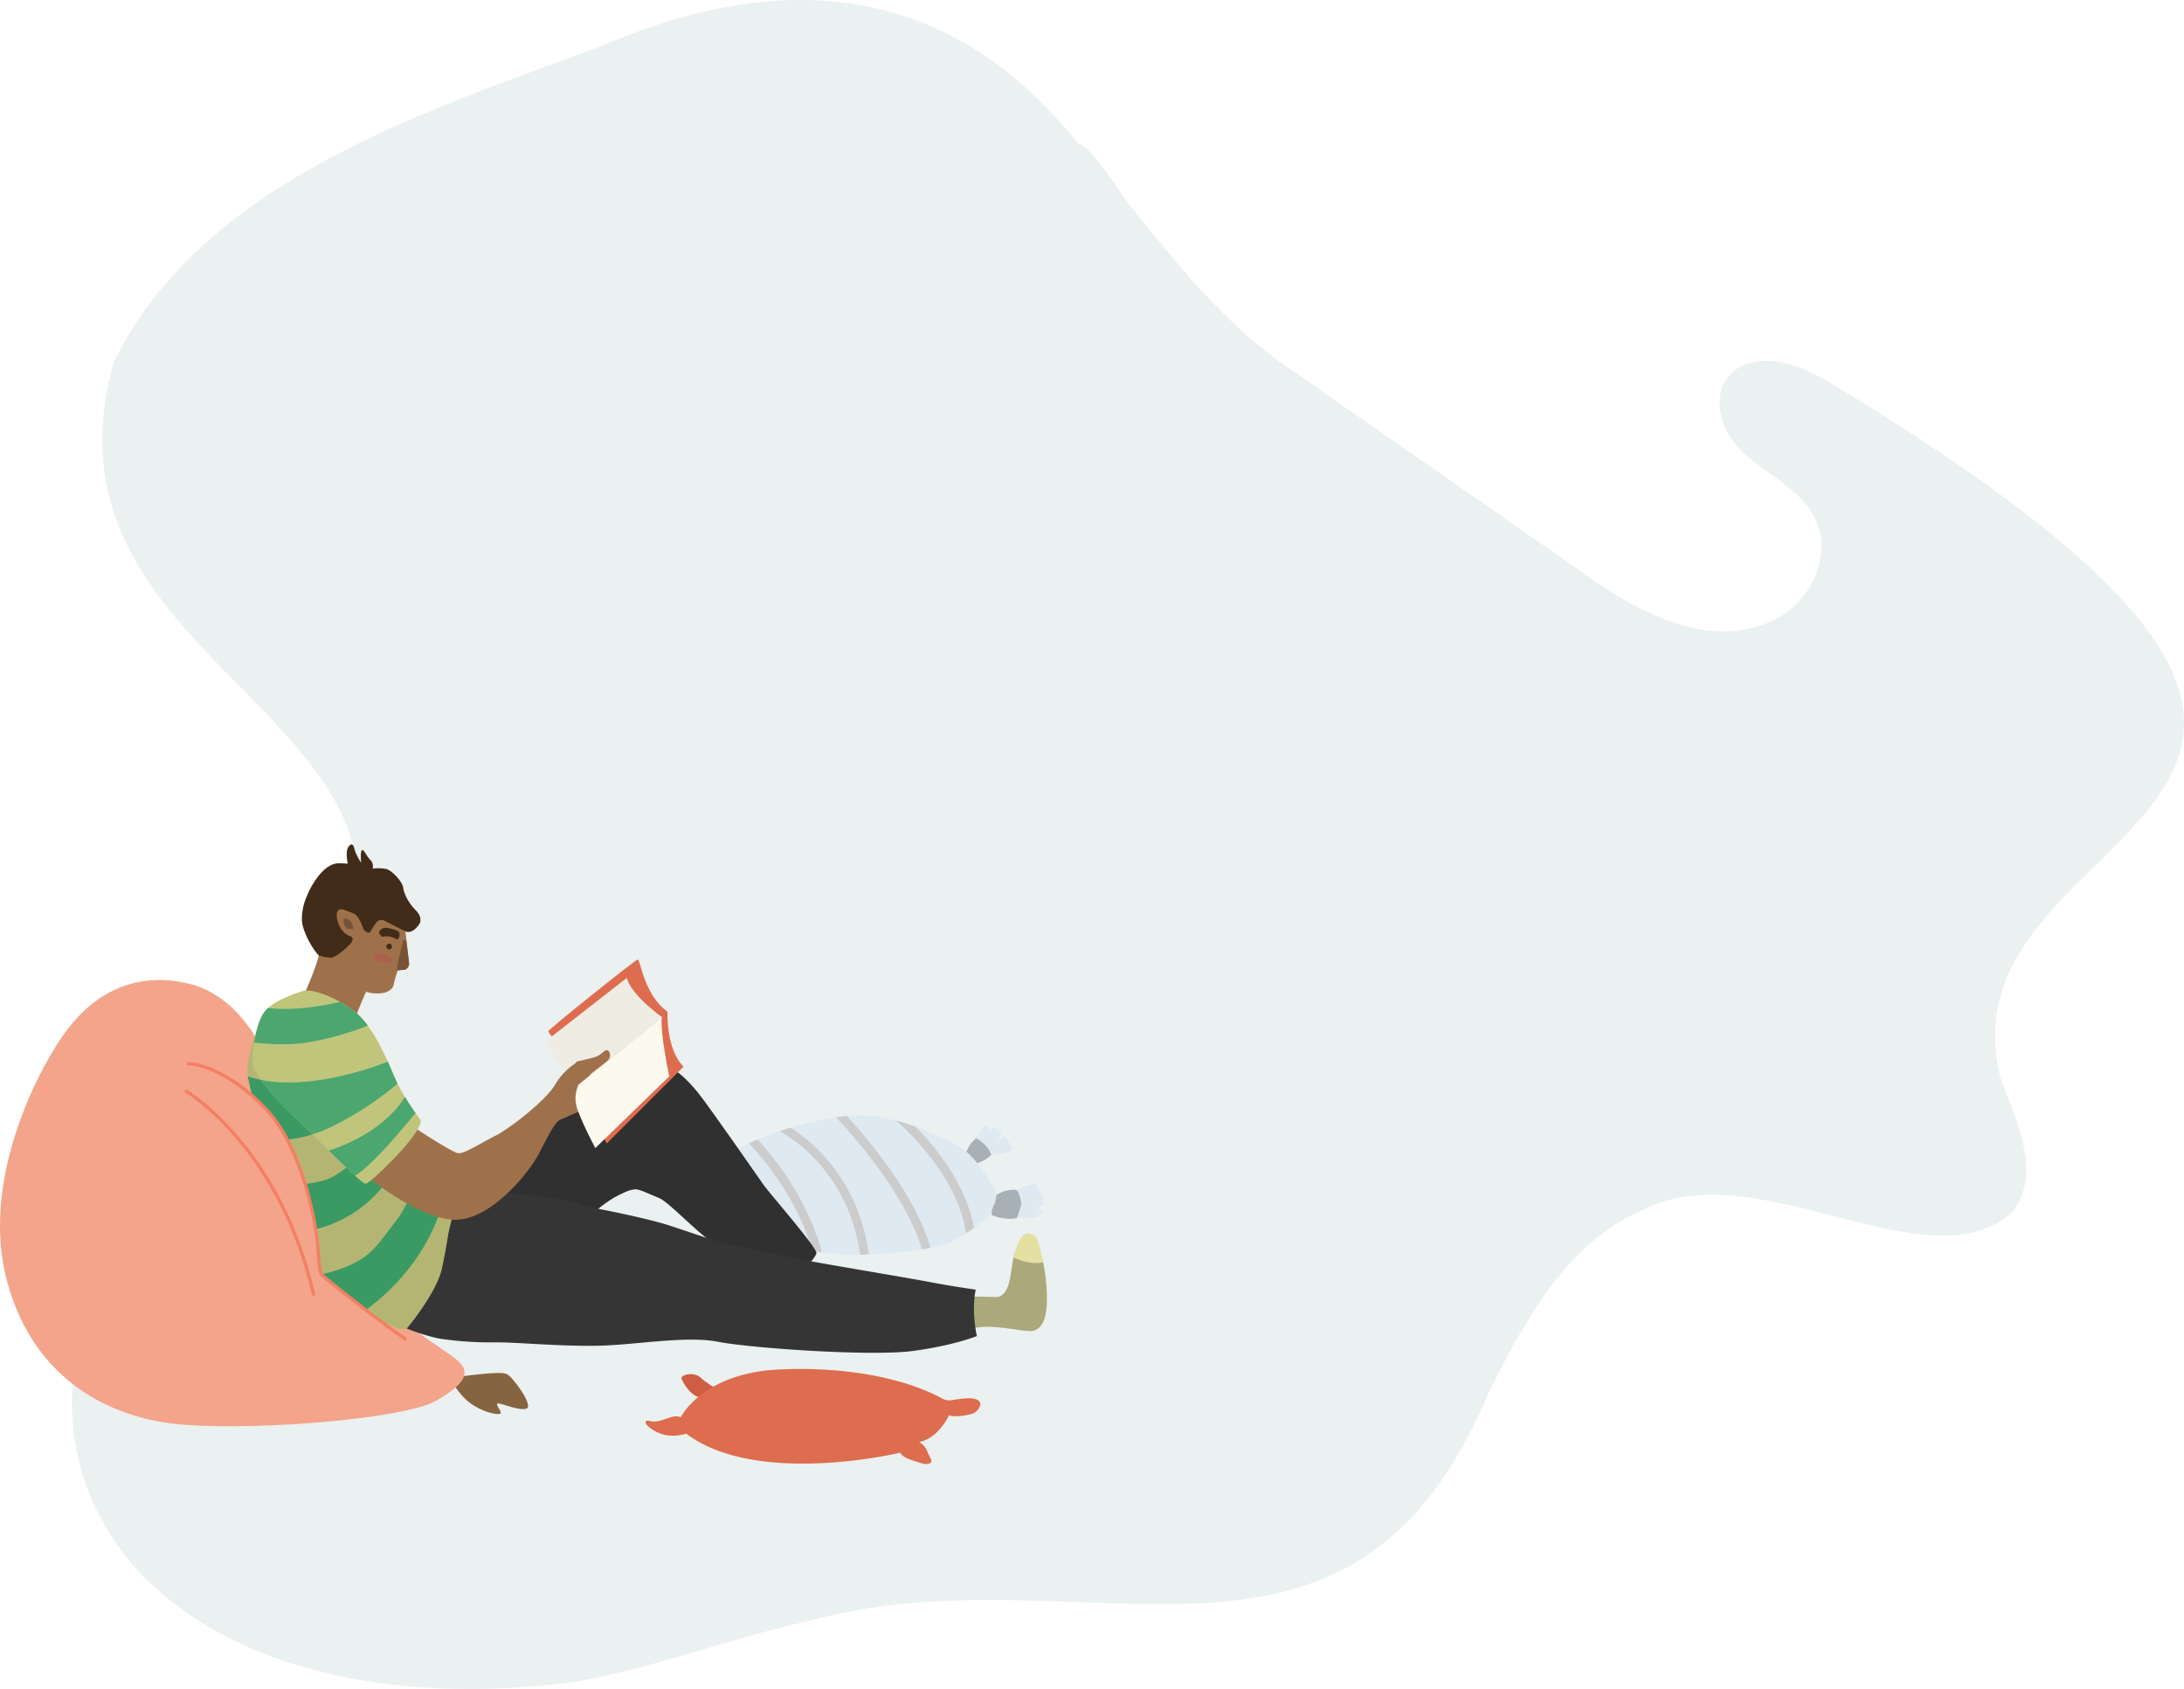 <svg xmlns="http://www.w3.org/2000/svg" xmlns:xlink="http://www.w3.org/1999/xlink" width="1041.627" height="805.363" viewBox="0 0 1041.627 805.363">
  <defs>
    <clipPath id="clip-path">
      <path id="Path_25" data-name="Path 25" d="M1376.618,423.862s9.563,3.279,27.6,2.733,33.882-3.006,40.439-5.738,20.22-12.842,22.406-15.575l1.366-4.371s-7.924-20.493-21.039-27.051-27.324-12.569-42.625-13.662-48.363,7.924-61.2,16.394,9.836,26.5,9.836,26.5Z" fill="none"/>
    </clipPath>
    <clipPath id="clip-path-2">
      <path id="Path_44" data-name="Path 44" d="M1115.312,317.391s-5.829,14.573-5.465,22.223,17.123,65.577,21.495,72.864S1143,433.972,1143,433.972s26.959,22.224,33.881,25.867,9.017,2,9.017,2,14.3-16.94,16.85-28.963,2.55-15.3,3.643-19.308,2.55-12.023,2.915-14.209.728-14.572.728-14.572-26.6-16.03-28.416-18.945S1115.312,317.391,1115.312,317.391Z" fill="none"/>
    </clipPath>
    <clipPath id="clip-path-3">
      <path id="Path_53" data-name="Path 53" d="M1137.171,300.633s-13.48,3.643-18.58,9.472-6.558,21.13-6.193,25.5,11.293,17.487,18.58,24.045,33.152,33.517,35.338,33.153,23.317-20.4,25.867-28.417c0,0,1.093-1.093-.364-2.915s-8.744-12.022-12.023-20.037-10.216-24.056-18.58-30.6S1142.636,300.268,1137.171,300.633Z" fill="none"/>
    </clipPath>
  </defs>
  <g id="Group_24" data-name="Group 24" transform="translate(-991.873 171.677)">
    <g id="Group_8" data-name="Group 8">
      <path id="Path_15" data-name="Path 15" d="M1945.981,342.4C1912.906,212.314,2211.626,219.128,1862,9.2c-7.848-4.11-16.055-8.1-24.893-8.776-31.257-1.565-31.83,31.167-9.926,47.065,11.029,8.934,24.789,15.9,30.731,28.788,7.4,16.056-1.277,36.393-16.326,45.672-32.612,19.261-70.241-2.453-97.343-22.326L1606.938,4.142c-30.764-20.968-53.145-49.293-76.345-78.109-3.994-4.917-18.428-28.516-24.368-29.118-61.206-76.6-140.192-84.134-227.053-46.775-84,31.215-191.12,64.674-233.086,151.061-38.377,136.335,140.794,164.5,114.307,272.449-7.146,25.836-28.281,44.923-47.483,63.62C938.424,499.959,1046.6,659.127,1266.182,630.278c37.6-6.5,73.471-20.606,110.731-28.854,132.935-36.571,258.613,50.155,325.227-109.612,16.8-33.146,36.808-71.114,72.975-86.354,53.956-28.679,137.178,37.548,176.821.471C1966.158,386.781,1953.028,362.075,1945.981,342.4Z" fill="#ebf0f1"/>
    </g>
    <g id="Group_23" data-name="Group 23">
      <g id="Group_12" data-name="Group 12">
        <path id="Path_16" data-name="Path 16" d="M1461.321,379.325c.82,0,7.924-.547,10.383-1.366s3.279-.82,2.732-2.459-2.459-3.552-2.732-4.919-4.372,1.64-4.372,1.64,3.006-3.826,1.64-4.645-1.913-1.913-3.006-1.64-2.732,2.459-2.732,2.459.546-3.552-1.093-3.278-5.192,5.464-5.465,7.65S1461.321,379.325,1461.321,379.325Z" fill="#dfe9f2"/>
        <path id="Path_17" data-name="Path 17" d="M1452.031,380.145s1.093-6.012,5.465-9.017c0,0,6.011,3.279,7.1,7.924,0,0-4.1,4.1-9.017,4.371S1452.031,380.145,1452.031,380.145Z" fill="#a8b0b6"/>
        <path id="Path_18" data-name="Path 18" d="M1376.618,423.862s9.563,3.279,27.6,2.733,33.882-3.006,40.439-5.738,20.22-12.842,22.406-15.575l1.366-4.371s-7.924-20.493-21.039-27.051-27.324-12.569-42.625-13.662-48.363,7.924-61.2,16.394,9.836,26.5,9.836,26.5Z" fill="#dfe9f2"/>
        <path id="Path_19" data-name="Path 19" d="M1473.617,407.468s3.279,2.186,9.016,1.64,4.919-1.64,6.012-2.733-3.279-2.186-3.279-2.186,4.1-.546,4.1-1.366a19.378,19.378,0,0,0-.273-3.825c-.273-1.093-1.366-1.64-1.912-3.279s-.274-3.005-2.46-2.732a44.852,44.852,0,0,0-10.656,3.825C1472.524,397.9,1473.617,407.468,1473.617,407.468Z" fill="#dfe9f2"/>
        <path id="Path_20" data-name="Path 20" d="M1467.059,398.178s-.273,3.552-1.366,5.192a7.915,7.915,0,0,0-.82,4.371s6.285,2.733,12.023,1.367l1.912-5.738c.547-1.64-1.093-7.378-2.459-7.651A14.779,14.779,0,0,0,1467.059,398.178Z" fill="#a8b0b6"/>
        <g id="Group_11" data-name="Group 11">
          <g id="Group_10" data-name="Group 10" clip-path="url(#clip-path)">
            <g id="Group_9" data-name="Group 9">
              <path id="Path_21" data-name="Path 21" d="M1381.19,431.516c-8.752-38.375-37.828-63.75-38.121-64l2.711-3.149c1.237,1.064,30.409,26.532,39.463,66.228Z" fill="#ccc"/>
              <path id="Path_22" data-name="Path 22" d="M1402.157,426.882c-6.471-46.376-42.906-61.64-43.274-61.789l1.561-3.852c.39.158,39.03,16.34,45.828,65.067Z" fill="#ccc"/>
              <path id="Path_23" data-name="Path 23" d="M1432.457,427.381c-7.4-30.947-42.062-66.559-42.411-66.915l2.967-2.91c1.459,1.487,35.821,36.8,43.487,68.859Z" fill="#ccc"/>
              <path id="Path_24" data-name="Path 24" d="M1453.186,421.476c-2-34.664-38.3-62.61-38.668-62.888l2.513-3.31c1.558,1.183,38.195,29.4,40.3,65.958Z" fill="#ccc"/>
            </g>
          </g>
        </g>
      </g>
      <path id="Path_26" data-name="Path 26" d="M1207.848,487.709s3.644,6.922,9.837,10.747,12.2,4.736,12.933,3.825-2.915-4.553-1.275-4.736,9.472,3.461,13.48,2.551-6.194-15.12-9.29-16.577-18.034.729-21.677,1.093S1207.848,487.709,1207.848,487.709Z" fill="#876441"/>
      <path id="Path_27" data-name="Path 27" d="M1117.863,330.689s-10.93-27.324-36.068-33.335-44.264,4.372-57.38,21.312-40.985,69.4-30.056,116.946,47,69.4,85.8,72.134,105.469-3.279,119.677-11.476,15.848-13.115,11.476-18.033-24.045-14.755-32.241-26.778S1117.863,330.689,1117.863,330.689Z" fill="#f3a48a"/>
      <g id="Group_13" data-name="Group 13">
        <path id="Path_28" data-name="Path 28" d="M1334.084,490.806a46.344,46.344,0,0,1-8.2-5.647c-3.1-2.915-9.473-1.275-8.926.546s4.19,8.015,8.561,8.926S1334.084,490.806,1334.084,490.806Z" fill="#cf5d43"/>
        <path id="Path_29" data-name="Path 29" d="M1316.6,504.1s10.2-21.13,47.178-22.77,63.574,6.194,77.417,13.844a7.127,7.127,0,0,0,3.461.911c2,0,9.291-2,13.116-.364s.182,6.011-2.186,6.739-8.561,1.822-11.112.729c0,0-4.918,10.93-14.208,12.751a9.077,9.077,0,0,1,3.825,4.372c1.093,2.915,2.186,3.825,2,4.918s-2.55,1.64-5.1.729-8.379-2.186-9.837-4.918c0,0-68.309,16.394-102.008-9.108a21.332,21.332,0,0,1-9.655.728c-4.918-.91-10.383-4.918-9.654-6.375s2.368.729,6.922-.547S1313.5,503.01,1316.6,504.1Z" fill="#dd6d4e"/>
      </g>
      <g id="Group_20" data-name="Group 20">
        <path id="Path_30" data-name="Path 30" d="M1455.036,460.476s-1.644,1.8,2.187,1c8.709-1.808,23.97,2.273,27.323,1.457,6.74-1.639,6.831-11.749,6.558-19.126a93.694,93.694,0,0,0-1.733-13.643c-.542-2.79-1.809-.245-2.246-1.883-1.093-4.1-1.716-4.156-5.541-4.156-3.27,0-5.038-2.053-6.312,3.837-.216,1-.4,2.01-.562,3-1.093,6.83-1.64,15.028-7.378,15.847,0,0-10.109-.273-12.3-.273S1455.036,460.476,1455.036,460.476Z" fill="#aba97b"/>
        <path id="Path_31" data-name="Path 31" d="M1489.371,430.166c-.542-2.79-1.109-5.212-1.546-6.85-1.093-4.1-1.913-6.831-5.738-6.831-3.27,0-5.541,5.589-6.815,11.479,0,0,6.815,3.458,13.282,2.456Z" fill="#e3e0a2"/>
        <path id="Path_32" data-name="Path 32" d="M1274.427,406.922s7.1-6.011,12.022-8.471,6.012-2.732,8.2-3,7.1,2.459,11.475,4.1,17.488,15.848,25.958,21.586,31.149,15.3,31.149,15.3l11.476-2.459s6.284-5.738,6.558-8.2-22.952-29.236-24.865-31.969-26.777-38.526-31.695-44.537-12.023-13.389-18.854-13.389-31.149,2.186-46.45,15.575-54.921,39.619-54.921,39.619l-2.459,22.952Z" fill="#303030"/>
        <path id="Path_33" data-name="Path 33" d="M1256.667,324.4s-3.279-3.552-3.279-4.372,41.259-33.881,42.625-34.154,2.732,16.667,14.208,24.865c0,0-.82,17.76,7.651,26.23l-36.614,36.614-1.913-3.552-15.028-36.887Z" fill="#dd6d4e"/>
        <path id="Path_34" data-name="Path 34" d="M1307.753,313.421s-14.746-10.329-16.932-18.8L1252.3,324.678a32.48,32.48,0,0,0,12.842,16.394l4.1,3.279Z" fill="#efede3"/>
        <path id="Path_35" data-name="Path 35" d="M1185.9,461.842s9.564,3.826,16.4,4.919a165.152,165.152,0,0,0,25.957,1.639c10.93,0,30.056,1.913,48.09,1.64s42.625-4.919,57.926-1.913,73.227,7.1,93.174,4.372,30.329-7.1,30.329-7.1-2.733-11.475-.546-22.132c0,0-11.75-1.639-21.586-3.552s-60.932-10.383-66.4-11.749-22.679-4.645-29.783-6.284-17.487-5.465-28.416-9.017-33.608-7.924-36.614-8.471-5.465-.546-6.284-1.912-28.144-4.919-34.975-4.919-30.6,6.558-30.6,6.558l-18.58,45.357Z" fill="#353535"/>
        <path id="Path_36" data-name="Path 36" d="M1136.442,303.638s7.1-15.574,7.924-21.859l4.1-12.022.82-14.482,18.306,2.186,17.488,13.662s1.912,16.121,1.912,16.941-1.093,2.732-2.459,2.732a21.777,21.777,0,0,0-3.005.273s-1.64,5.192-1.913,6.831-2.186,3.826-6.558,4.1-6.558-.82-6.558-.82-4.918,10.656-5.464,14.208-11.749-1.639-11.749-1.639Z" fill="#9f714a"/>
        <path id="Path_37" data-name="Path 37" d="M1185.617,276.75s1.374,10.494,1.374,11.314-1.093,2.732-2.459,2.732a21.777,21.777,0,0,0-3.005.273s-.24.055-.24-1.5,2.771-12.469,2.771-12.469S1184.274,276.447,1185.617,276.75Z" fill="#775336"/>
        <path id="Path_38" data-name="Path 38" d="M1174.7,274.948a9.262,9.262,0,0,1,3.825.182c2,.547,2.915,1.822,3.461.547s.911-2.914-.911-3.643-4.554-1.457-5.829-1.275-2.55,1.275-2.55,2.186S1174.331,275.495,1174.7,274.948Z" fill="#412c19"/>
        <path id="Path_39" data-name="Path 39" d="M1165.224,271.487s-1.822-6.739-5.283-7.832-5.829-2.915-7.1-.729.728,10.2,6.193,11.84c0,0,2.186.911.182,3.279s-7.1,6.74-9.29,6.922a18.544,18.544,0,0,1-6.011-1.093c-.547-.182-4.19-5.1-6.011-9.472s-2.742-6.95-1.467-13.325,8.573-21.3,17.132-21.1c2.92.068,4.19.182,4.19.182s-1.249-5.35.137-7.757c1.218-2.114,2.468-1.836,2.976.55.583,2.734,3.262,6.843,3.262,6.843s-.546-5.283.365-6.011,2.186,2.914,4.007,4.554a4.37,4.37,0,0,1,1.093,4.189,19.96,19.96,0,0,1,6.558.183c2.732.728,7.65,6.011,8.015,8.925s2.732,7.469,5.647,10.383,2.55,4.554,2.55,5.647-3.643,6.376-7.1,4.736-9.338-4.679-10.075-5.06a3.092,3.092,0,0,0-3.955,1,34.81,34.81,0,0,0-2.546,4.06C1167.956,274.038,1165.77,272.216,1165.224,271.487Z" fill="#412c19"/>
        <path id="Path_40" data-name="Path 40" d="M1115.312,317.391s-5.829,14.573-5.465,22.223,17.123,65.577,21.495,72.864S1143,433.972,1143,433.972s26.959,22.224,33.881,25.867,9.017,2,9.017,2,14.3-16.94,16.85-28.963,2.55-15.3,3.643-19.308,2.55-12.023,2.915-14.209.728-14.572.728-14.572-26.6-16.03-28.416-18.945S1115.312,317.391,1115.312,317.391Z" fill="#b5b573"/>
        <g id="Group_16" data-name="Group 16">
          <g id="Group_15" data-name="Group 15" clip-path="url(#clip-path-2)">
            <g id="Group_14" data-name="Group 14">
              <path id="Path_41" data-name="Path 41" d="M1162.673,455.467s30.6-18.216,40.439-53.919,3.643-35.7,3.643-35.7l-5.464-1.093s-11.838,34.578-20.4,45.54c-9.108,11.658-12.022,17.851-26.231,22.952a80.8,80.8,0,0,1-14.208,3.643s9.108,9.472,10.2,10.2S1162.673,455.467,1162.673,455.467Z" fill="#3b9a64"/>
              <path id="Path_42" data-name="Path 42" d="M1127.7,416.121s29.509,2.186,49.182-25.138,21.131-32.424,21.131-32.424l-6.193-7.286s-32.06,36.067-44.811,39.71-27.324,2.55-27.324,2.55Z" fill="#3b9a64"/>
              <path id="Path_43" data-name="Path 43" d="M1112.762,370.946s16.758,4.736,37.524-5.465a156.115,156.115,0,0,0,34.975-23.681l-3.643-9.108s-49,21.768-77.691,6.194Z" fill="#3b9a64"/>
            </g>
          </g>
        </g>
        <path id="Path_45" data-name="Path 45" d="M1166.681,389.162s24.409,20.037,41.532,20.765,35.7-21.859,40.8-31.7,7.651-14.937,10.2-16.03,12.387-5.465,12.387-5.465l6.922-8.743-10.2-13.844a30.94,30.94,0,0,0-11.658,11.294c-4.372,7.65-21.859,21.13-28.417,24.409s-14.937,8.743-17.851,8.379-21.131-12.387-22.224-13.115S1166.681,389.162,1166.681,389.162Z" fill="#9f714a"/>
        <path id="Path_46" data-name="Path 46" d="M1267.05,334.514s6.011-1.366,8.743-2.186,4.1-3.279,5.465-3.279,2.459,3.006.546,4.919-10.109,7.377-10.656,9.016,2.272,11.871,2.272,11.871l-5.715,3.809-5.027-14.313S1265.683,335.607,1267.05,334.514Z" fill="#9f714a"/>
        <path id="Path_47" data-name="Path 47" d="M1160.351,271.123s-.137-3.552-2.459-4.508-2.46.41-2.05,1.776,1.093,3.142,2.05,2.869S1160.078,271.806,1160.351,271.123Z" fill="#775336"/>
        <path id="Path_48" data-name="Path 48" d="M1178.519,285.084s-3.218-2.3-5.977-2.483-2.758,3.494-1.747,3.77,3.954.459,5.7,1.287S1179.254,286,1178.519,285.084Z" fill="#ac614e"/>
        <circle id="Ellipse_1" data-name="Ellipse 1" cx="1.351" cy="1.351" r="1.351" transform="translate(1176.146 278.311)" fill="#412c19"/>
        <path id="Path_49" data-name="Path 49" d="M1137.171,300.633s-13.48,3.643-18.58,9.472-6.558,21.13-6.193,25.5,11.293,17.487,18.58,24.045,33.152,33.517,35.338,33.153,23.317-20.4,25.867-28.417c0,0,1.093-1.093-.364-2.915s-8.744-12.022-12.023-20.037-10.216-24.056-18.58-30.6S1142.636,300.268,1137.171,300.633Z" fill="#c1c57c"/>
        <g id="Group_19" data-name="Group 19">
          <g id="Group_18" data-name="Group 18" clip-path="url(#clip-path-3)">
            <g id="Group_17" data-name="Group 17">
              <path id="Path_50" data-name="Path 50" d="M1112.762,370.946s16.758,4.736,37.524-5.465a156.115,156.115,0,0,0,34.975-23.681l-3.643-9.108s-49,21.768-77.691,6.194Z" fill="#4ca66f"/>
              <path id="Path_51" data-name="Path 51" d="M1105.84,324.4s17.76,3.552,33.881.82a142.018,142.018,0,0,0,29.783-8.744l-4.1-6.011-8.2-5.191s-25.137,7.1-42.9,2.732Z" fill="#4ca66f"/>
              <path id="Path_52" data-name="Path 52" d="M1146.279,377.685s28.417-7.1,40.166-28.689l5.738,7.377s-25.411,32.242-33.062,33.335Z" fill="#4ca66f"/>
            </g>
          </g>
        </g>
        <path id="Path_54" data-name="Path 54" d="M1267.869,345.444a15.029,15.029,0,0,0-1.092,10.109c1.366,5.738,9.016,20.22,9.016,20.22l35.248-34.155s-4.372-21.039-3.552-28.143Z" fill="#fcf9ee"/>
      </g>
      <g id="Group_22" data-name="Group 22">
        <path id="Path_55" data-name="Path 55" d="M1152.29,475.5s-7.65-36.067-8.743-51.368-8.2-49.183-24.592-66.67-31.695-21.859-37.16-21.859-15.848,21.312-15.848,21.312l51.916,92.9Z" fill="#f3a48a"/>
        <g id="Group_21" data-name="Group 21">
          <path id="Path_56" data-name="Path 56" d="M1185.1,467.509a.782.782,0,0,1-.427-.127c-11.114-7.294-38.792-29.419-39.955-30.582-1.085-1.085-1.685-8.37-1.946-12.617-1.2-16.809-8.882-49.651-24.381-66.185-16.027-17.095-30.944-21.612-36.592-21.612a.779.779,0,1,1,0-1.558c5.882,0,21.337,4.62,37.729,22.105,17.763,18.948,23.925,54.895,24.8,67.147.308,5.02.974,10.893,1.514,11.642,1.131,1.129,28.626,23.1,39.686,30.357a.779.779,0,0,1-.428,1.43Z" fill="#f47f64"/>
          <path id="Path_57" data-name="Path 57" d="M1141.36,446.227a.778.778,0,0,1-.758-.6c-16.133-69.9-59.851-95.971-60.291-96.227a.779.779,0,1,1,.782-1.347c.446.258,44.745,26.669,61.027,97.223a.779.779,0,0,1-.584.935A.766.766,0,0,1,1141.36,446.227Z" fill="#f47f64"/>
        </g>
      </g>
    </g>
  </g>
</svg>
